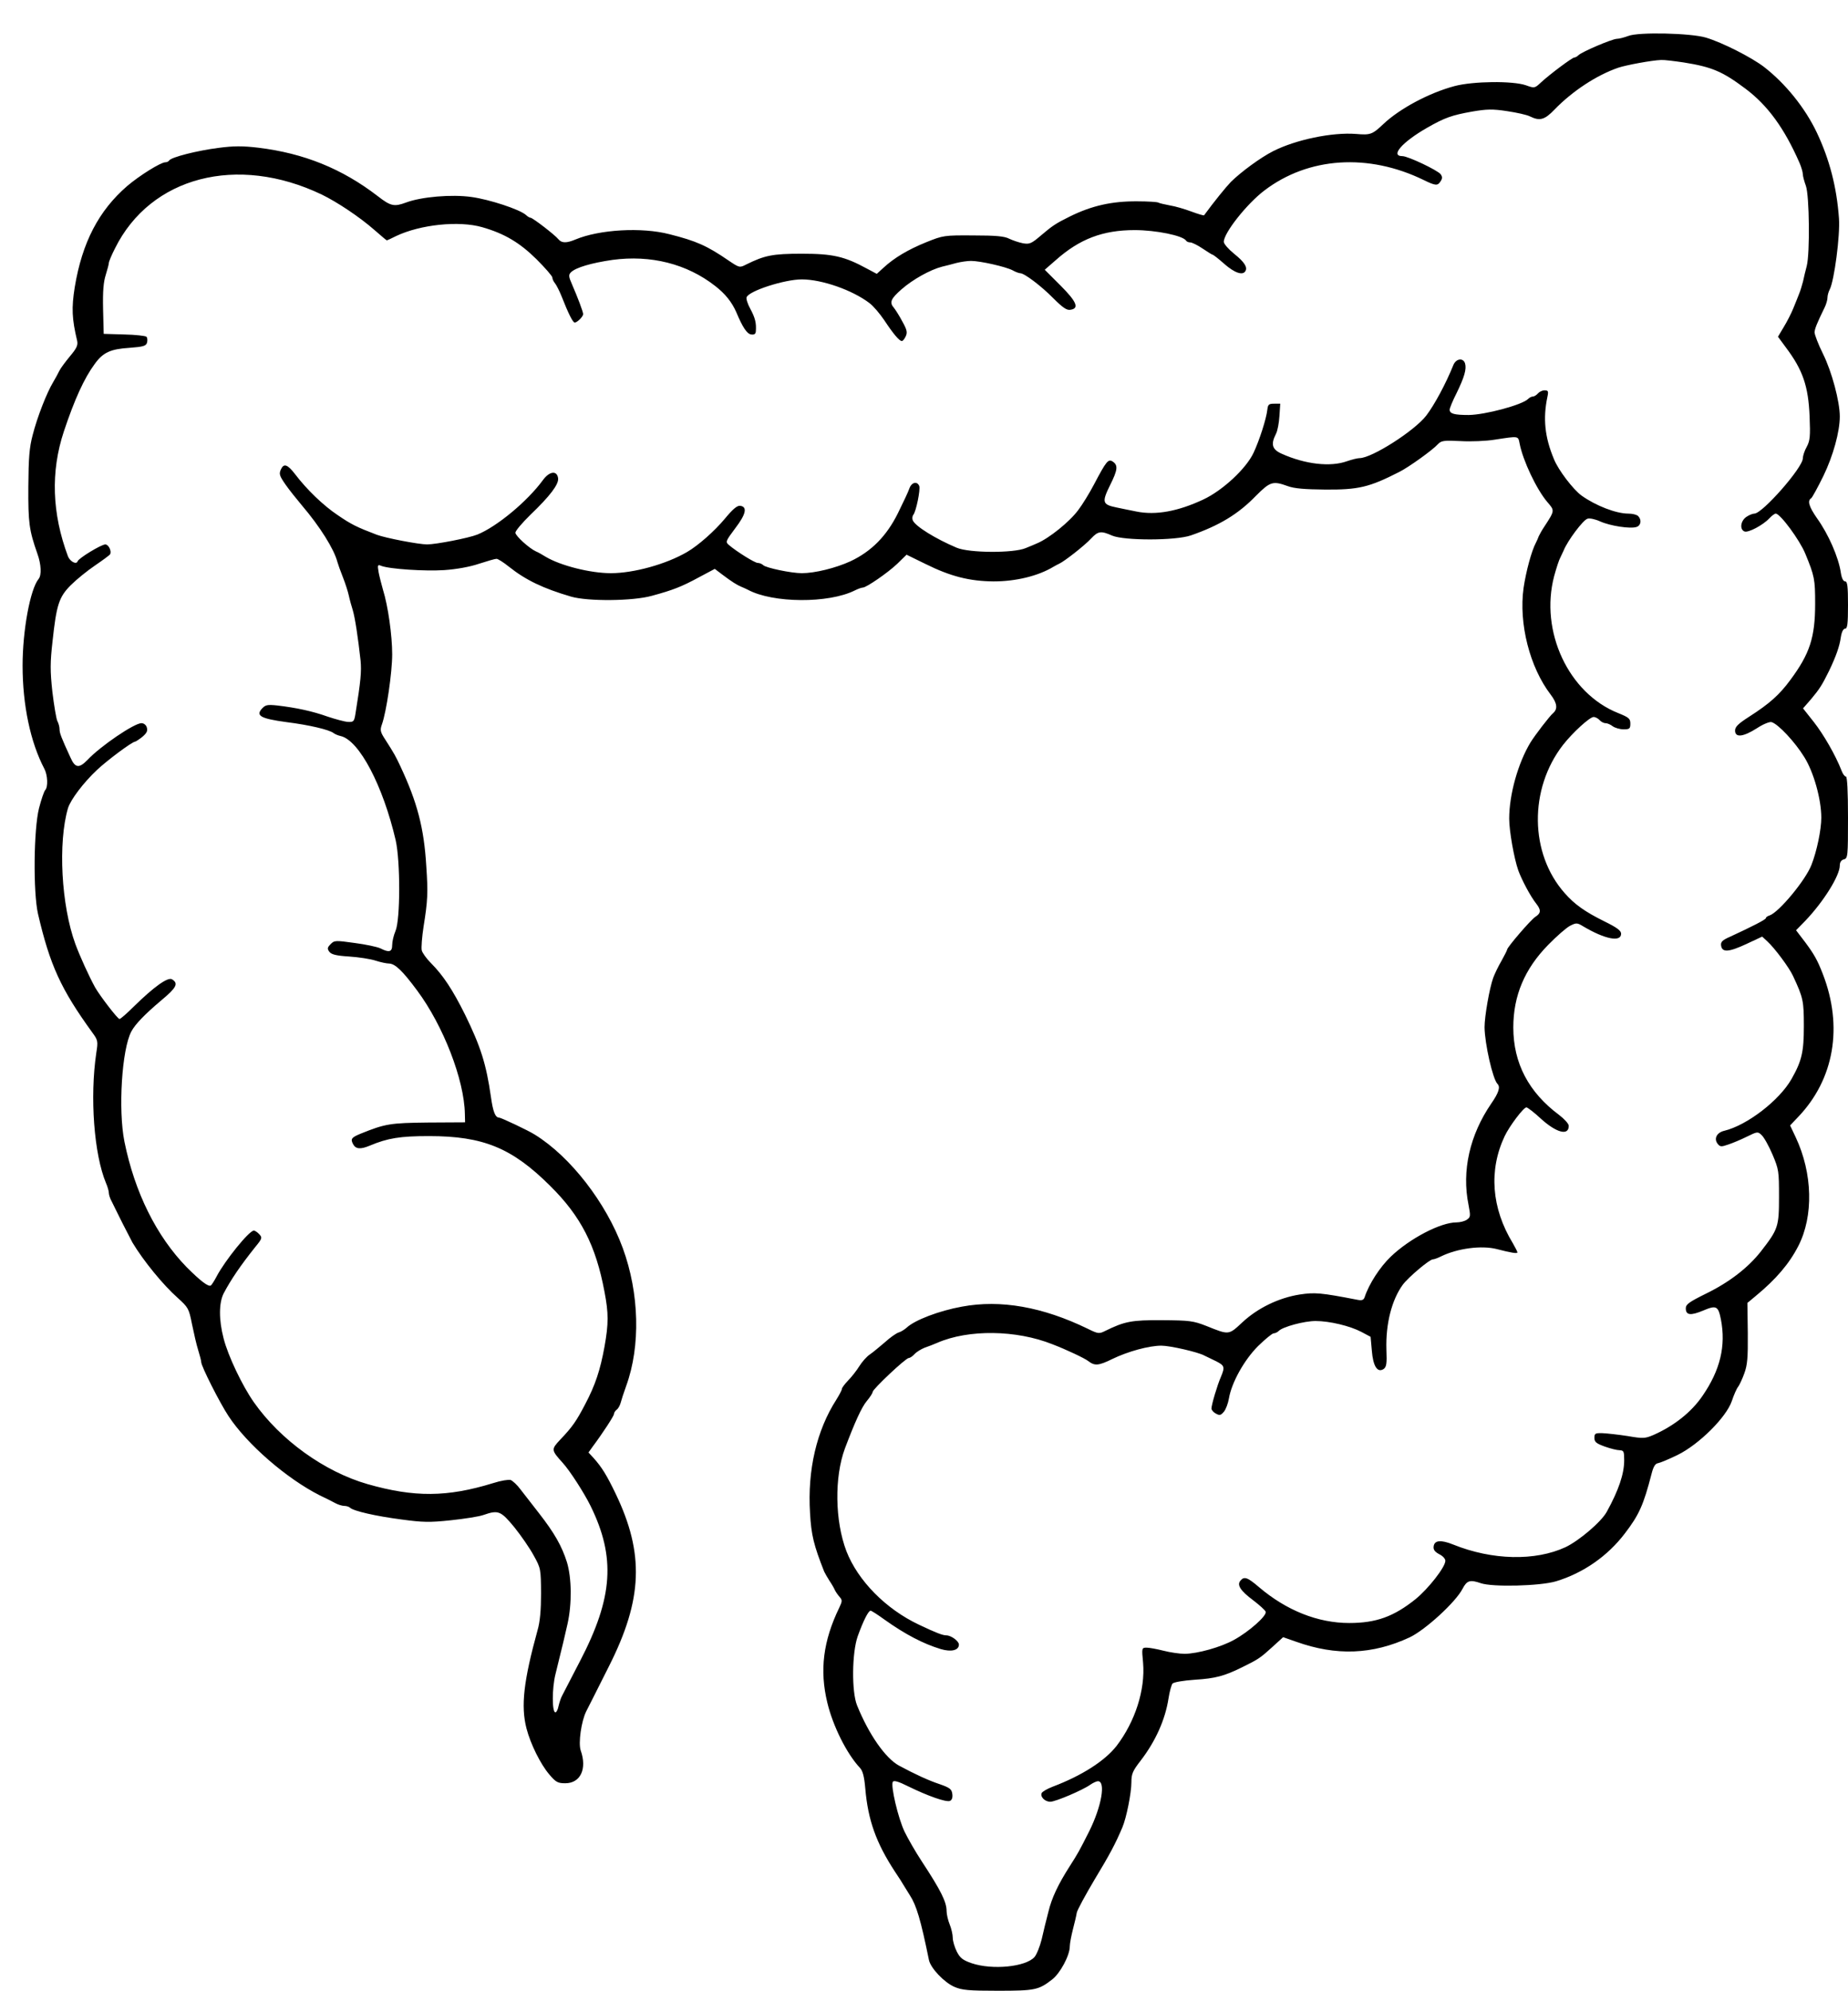 <?xml version="1.0" standalone="no"?>
<!DOCTYPE svg PUBLIC "-//W3C//DTD SVG 20010904//EN"
 "http://www.w3.org/TR/2001/REC-SVG-20010904/DTD/svg10.dtd">
<svg version="1.0" xmlns="http://www.w3.org/2000/svg"
 width="900pt" height="969pt" viewBox="0 0 900 969"
 preserveAspectRatio="xMidYMid meet">
<g transform="translate(0,969) scale(0.1,-0.1)"
fill="#000000" stroke="none">
<path d="M7930 9515 c-19 -7 -44 -14 -56 -14 -24 -1 -170 -63 -187 -80 -6 -6
-15 -11 -20 -11 -10 0 -120 -82 -163 -122 -30 -28 -31 -28 -73 -13 -64 22
-256 20 -347 -4 -124 -33 -268 -110 -347 -185 -54 -51 -63 -54 -133 -48 -116
9 -294 -28 -404 -84 -61 -31 -155 -100 -205 -149 -25 -26 -82 -96 -131 -163
-1 -2 -29 6 -61 18 -32 12 -79 26 -105 30 -27 5 -52 11 -57 14 -5 3 -51 6
-102 6 -123 1 -222 -21 -329 -74 -67 -33 -85 -45 -139 -91 -48 -41 -57 -45
-90 -39 -20 4 -49 14 -66 22 -23 12 -64 16 -175 16 -142 1 -147 0 -229 -33
-89 -36 -156 -76 -208 -124 l-33 -30 -47 25 c-110 60 -167 73 -318 73 -143 0
-181 -8 -272 -53 -31 -16 -33 -15 -85 20 -105 72 -157 95 -288 128 -135 35
-341 23 -458 -26 -43 -18 -67 -18 -83 2 -17 21 -125 104 -135 104 -4 0 -15 6
-23 14 -31 27 -177 75 -264 87 -97 14 -246 1 -320 -27 -57 -21 -74 -18 -137
31 -174 134 -360 209 -582 236 -76 9 -120 9 -195 -1 -102 -13 -229 -45 -239
-61 -3 -5 -11 -9 -19 -9 -22 0 -125 -64 -185 -115 -139 -120 -220 -275 -256
-493 -16 -101 -14 -153 12 -262 4 -21 -3 -36 -36 -75 -23 -28 -46 -59 -51 -70
-5 -11 -19 -36 -30 -55 -31 -51 -78 -171 -100 -258 -16 -60 -20 -111 -21 -251
-1 -176 4 -212 44 -326 19 -52 21 -105 6 -123 -41 -50 -78 -251 -78 -422 0
-191 38 -373 106 -502 16 -30 19 -89 4 -104 -5 -5 -19 -45 -30 -88 -26 -103
-29 -408 -5 -514 58 -249 111 -366 264 -577 28 -38 29 -43 20 -100 -32 -216
-11 -494 47 -633 8 -18 14 -40 14 -48 0 -9 6 -28 14 -42 7 -15 31 -62 52 -105
22 -43 44 -86 49 -95 54 -90 150 -207 220 -269 52 -47 55 -52 70 -128 9 -44
22 -101 30 -126 8 -26 15 -52 15 -59 0 -20 90 -198 133 -263 90 -137 284 -305
445 -386 26 -12 59 -29 74 -37 14 -8 35 -14 45 -14 10 0 23 -4 28 -9 17 -16
126 -41 250 -57 103 -14 137 -15 240 -4 66 7 138 18 160 26 72 25 84 20 150
-60 33 -41 75 -102 94 -137 35 -63 35 -66 36 -184 0 -82 -5 -139 -17 -180 -68
-247 -82 -369 -54 -478 20 -77 69 -175 111 -224 32 -38 42 -43 78 -43 74 0
107 70 75 160 -12 36 3 142 27 190 7 14 24 48 38 75 14 28 47 93 73 145 164
325 173 547 32 840 -43 89 -66 127 -107 173 l-25 27 20 28 c50 67 104 150 104
159 0 6 6 16 14 22 8 6 16 22 19 34 3 12 15 49 27 82 70 193 64 449 -17 670
-81 221 -255 445 -428 552 -31 20 -165 83 -174 83 -19 0 -30 29 -40 100 -23
161 -50 246 -127 403 -59 118 -105 189 -166 250 -21 21 -41 49 -44 61 -3 13 1
65 9 117 20 124 22 163 13 294 -11 185 -44 310 -126 485 -23 49 -30 62 -73
129 -25 38 -27 47 -17 75 22 61 50 253 50 341 0 92 -20 235 -45 315 -7 25 -17
63 -21 84 -6 36 -5 39 12 32 40 -16 213 -27 307 -21 60 4 126 16 170 31 40 13
78 24 85 24 7 0 34 -17 60 -38 83 -66 167 -106 303 -146 83 -24 301 -22 394 4
103 28 144 44 229 90 l77 41 37 -28 c45 -34 72 -51 92 -59 8 -3 23 -10 33 -15
121 -65 392 -67 520 -3 16 8 33 14 39 14 17 0 122 72 168 116 l45 44 92 -45
c123 -61 215 -84 332 -85 108 0 216 26 291 71 8 5 22 12 30 16 24 11 123 88
154 122 34 36 48 38 102 14 59 -25 309 -25 384 1 138 48 230 103 317 193 69
69 82 73 154 47 32 -12 83 -16 184 -17 161 -1 213 11 360 86 46 23 163 107
188 135 16 17 28 19 110 15 50 -3 126 0 167 7 119 18 113 19 121 -20 16 -82
82 -222 135 -284 36 -42 37 -40 -16 -121 -11 -16 -22 -37 -26 -45 -3 -8 -9
-23 -14 -32 -21 -39 -48 -139 -60 -220 -24 -173 30 -386 132 -519 32 -42 35
-70 12 -90 -16 -13 -89 -108 -111 -144 -60 -100 -103 -252 -103 -370 0 -60 24
-194 44 -251 17 -47 60 -128 88 -163 24 -31 23 -46 -5 -64 -22 -14 -137 -148
-137 -159 0 -3 -12 -27 -27 -54 -16 -27 -34 -65 -41 -84 -18 -50 -42 -187 -42
-240 1 -81 40 -253 63 -276 15 -15 6 -43 -30 -95 -105 -153 -145 -328 -111
-494 10 -53 10 -59 -7 -71 -10 -8 -34 -14 -52 -14 -77 0 -227 -78 -320 -167
-53 -51 -106 -133 -127 -197 -5 -14 -13 -17 -34 -13 -181 35 -208 37 -282 26
-102 -16 -205 -66 -279 -135 -68 -63 -64 -63 -176 -18 -64 25 -82 27 -215 28
-149 1 -183 -6 -277 -52 -30 -15 -34 -15 -85 10 -220 107 -425 143 -613 108
-111 -20 -229 -65 -269 -102 -11 -10 -29 -21 -40 -24 -12 -4 -42 -25 -67 -48
-26 -22 -58 -49 -73 -59 -15 -10 -38 -36 -51 -57 -13 -21 -38 -53 -55 -70 -16
-17 -30 -35 -30 -41 0 -5 -12 -28 -27 -52 -96 -150 -141 -342 -128 -552 6
-107 18 -156 69 -285 4 -8 15 -28 26 -45 11 -16 23 -37 26 -45 4 -8 14 -23 23
-33 14 -16 13 -21 -2 -53 -78 -161 -96 -304 -58 -461 27 -114 95 -250 159
-318 14 -15 21 -43 26 -100 13 -154 53 -265 143 -403 21 -31 40 -61 43 -67 3
-5 17 -28 31 -50 32 -49 53 -119 93 -315 8 -40 75 -110 124 -131 37 -16 69
-19 212 -19 181 0 198 4 263 54 40 30 87 118 87 162 0 14 7 50 15 82 8 31 17
68 19 82 3 14 42 86 86 160 75 124 102 175 136 255 20 47 44 168 44 220 0 40
6 55 45 105 73 95 120 200 136 304 5 33 14 64 19 71 6 7 52 15 110 19 98 6
143 18 228 60 80 39 91 47 146 97 l55 50 63 -22 c196 -70 372 -63 553 21 76
36 225 172 258 237 21 40 36 45 88 27 57 -20 290 -14 367 9 132 40 251 122
336 234 68 89 90 137 129 288 9 36 18 51 32 53 11 2 54 20 95 40 104 51 237
183 264 262 10 30 24 62 31 70 6 8 20 37 30 65 15 41 18 76 17 196 l-2 147 42
35 c97 80 162 156 206 242 75 146 70 354 -13 530 l-27 57 39 41 c176 184 220
440 120 697 -26 67 -42 95 -85 153 l-45 59 45 46 c89 93 168 220 168 269 0 16
7 27 20 30 19 5 20 14 20 204 0 129 -4 199 -10 199 -6 0 -15 12 -21 28 -30 77
-88 177 -135 237 l-53 67 40 46 c40 48 52 66 87 137 33 69 51 119 57 163 4 26
12 42 21 42 11 0 14 23 14 115 0 92 -3 115 -14 115 -9 0 -17 16 -21 43 -11 74
-60 187 -117 266 -38 55 -47 84 -27 96 5 4 32 53 59 108 48 99 80 216 80 290
0 73 -39 218 -81 303 -24 48 -42 96 -42 107 2 19 11 42 49 120 8 16 14 38 14
48 0 11 5 29 11 40 22 43 51 262 45 346 -11 153 -46 287 -108 418 -57 120
-153 239 -258 320 -62 47 -202 118 -282 142 -73 22 -329 28 -378 8z m270 -129
c138 -22 189 -44 301 -128 108 -81 189 -192 263 -361 9 -21 16 -45 16 -55 0
-9 7 -35 15 -57 17 -48 20 -328 4 -390 -6 -22 -14 -56 -18 -75 -5 -19 -13 -46
-19 -60 -5 -14 -18 -45 -28 -70 -10 -25 -31 -66 -47 -92 l-28 -47 39 -53 c82
-109 109 -188 115 -335 4 -97 2 -118 -14 -148 -11 -19 -19 -45 -19 -56 0 -45
-197 -269 -236 -269 -8 0 -26 -7 -39 -16 -28 -19 -34 -61 -9 -71 18 -7 89 30
121 64 12 13 26 23 31 23 22 0 117 -129 144 -195 45 -109 48 -125 48 -243 0
-165 -26 -244 -121 -372 -53 -72 -101 -115 -201 -179 -53 -34 -68 -49 -68 -67
0 -36 40 -31 106 11 32 21 63 33 72 30 33 -10 114 -97 159 -170 46 -73 83
-206 83 -295 0 -59 -22 -164 -48 -230 -29 -75 -159 -231 -204 -246 -10 -3 -18
-9 -18 -13 0 -7 -69 -42 -173 -90 -39 -17 -48 -26 -45 -44 5 -34 37 -32 123 8
l77 36 25 -23 c36 -33 106 -127 125 -168 50 -107 53 -122 53 -245 0 -125 -10
-169 -60 -257 -59 -104 -216 -225 -327 -252 -36 -8 -52 -37 -34 -62 13 -17 18
-17 53 -5 21 7 62 24 90 38 51 25 54 26 72 8 11 -9 35 -52 53 -94 31 -73 32
-82 32 -206 0 -146 -4 -158 -88 -266 -62 -79 -153 -150 -268 -206 -81 -40 -98
-52 -98 -71 0 -34 23 -37 85 -11 64 27 73 22 86 -43 25 -129 -3 -247 -90 -373
-54 -79 -139 -146 -239 -190 -40 -17 -50 -18 -125 -5 -45 7 -100 13 -122 14
-36 1 -40 -1 -40 -23 0 -20 9 -27 50 -42 28 -10 60 -18 73 -18 20 -1 22 -6 22
-49 0 -66 -27 -146 -85 -251 -27 -49 -134 -140 -201 -172 -147 -68 -356 -64
-547 13 -60 24 -91 21 -95 -9 -2 -16 5 -26 27 -38 17 -8 31 -23 30 -33 -1 -31
-83 -135 -144 -185 -107 -86 -193 -117 -324 -117 -153 0 -306 61 -440 175 -56
48 -72 53 -90 31 -18 -21 0 -49 63 -96 30 -23 57 -47 60 -55 7 -19 -81 -97
-154 -137 -65 -36 -177 -67 -240 -68 -25 0 -72 7 -103 15 -32 8 -69 15 -82 15
-25 0 -25 -1 -18 -74 11 -132 -39 -286 -129 -404 -57 -73 -169 -145 -312 -199
-26 -10 -50 -24 -53 -31 -8 -18 16 -42 42 -42 25 0 157 56 195 83 13 9 30 17
37 17 39 0 18 -122 -42 -243 -49 -97 -55 -108 -96 -172 -55 -86 -87 -153 -103
-220 -10 -38 -25 -99 -33 -135 -9 -36 -25 -75 -35 -86 -43 -48 -205 -64 -306
-30 -43 15 -56 25 -72 56 -11 22 -20 52 -20 68 0 16 -7 46 -15 65 -8 20 -15
49 -15 65 0 44 -27 99 -121 242 -31 47 -68 112 -84 145 -31 65 -68 222 -57
242 5 8 27 2 77 -23 94 -46 182 -77 201 -70 10 4 14 16 12 33 -3 24 -11 31
-63 49 -54 18 -119 48 -197 90 -66 36 -147 152 -204 293 -27 66 -25 256 3 336
27 75 52 125 63 125 4 0 34 -19 67 -43 101 -72 189 -118 275 -144 51 -15 88
-6 88 22 0 17 -38 45 -62 45 -17 0 -49 12 -133 52 -161 76 -297 214 -353 358
-56 147 -59 360 -7 500 48 127 81 200 106 230 16 19 29 39 29 45 0 13 161 165
176 165 6 0 19 9 28 19 10 11 32 24 49 31 18 6 46 17 62 24 152 66 384 63 560
-7 68 -26 157 -68 175 -82 31 -24 50 -23 117 10 76 37 179 65 239 65 42 0 178
-31 209 -48 11 -5 37 -18 58 -28 41 -21 43 -28 23 -76 -18 -41 -46 -136 -46
-154 0 -7 10 -19 22 -25 18 -10 24 -8 39 10 9 11 20 40 24 64 13 77 74 187
142 255 35 34 69 62 76 62 7 0 18 5 25 12 20 20 124 48 179 48 68 0 168 -24
223 -53 l45 -24 6 -67 c6 -76 27 -109 57 -90 14 10 17 25 14 95 -4 125 26 242
80 316 28 37 130 123 146 123 6 0 23 6 39 14 81 40 199 55 273 36 69 -18 100
-23 100 -16 0 4 -10 23 -22 44 -105 172 -118 357 -40 522 24 50 92 140 106
140 6 -1 38 -25 70 -55 76 -69 136 -85 136 -35 0 10 -21 33 -47 53 -148 110
-223 252 -223 426 0 154 55 285 170 402 41 42 89 84 107 93 30 15 34 15 65 -4
105 -62 183 -77 183 -35 0 15 -20 30 -81 60 -95 47 -146 83 -194 138 -171 193
-174 507 -8 721 47 60 130 136 149 136 9 0 22 -7 29 -15 7 -8 20 -15 29 -15 9
0 25 -7 35 -15 11 -8 35 -15 53 -15 29 0 33 3 33 28 0 24 -7 30 -59 51 -242
96 -383 398 -312 667 11 40 24 80 30 90 5 11 12 26 16 34 19 48 95 149 116
155 10 4 38 -2 62 -13 49 -22 147 -37 177 -27 22 7 26 35 8 53 -7 7 -28 12
-48 12 -59 0 -158 38 -228 88 -40 29 -113 124 -134 177 -45 107 -54 198 -32
303 6 28 4 32 -14 32 -11 0 -25 -7 -32 -15 -7 -8 -18 -15 -24 -15 -7 0 -17 -5
-24 -12 -29 -29 -209 -77 -289 -78 -70 0 -93 6 -93 26 0 7 15 44 34 81 38 78
49 117 41 144 -9 29 -44 24 -57 -8 -37 -92 -93 -195 -132 -246 -57 -74 -265
-207 -325 -207 -10 0 -38 -7 -61 -15 -81 -29 -203 -15 -317 36 -48 21 -55 46
-29 97 8 15 15 54 17 87 l4 60 -30 0 c-26 0 -30 -4 -33 -30 -5 -44 -38 -147
-67 -209 -36 -77 -151 -184 -246 -228 -122 -57 -230 -77 -324 -58 -33 7 -77
15 -98 20 -68 14 -72 25 -31 108 38 76 40 98 12 116 -21 13 -31 0 -90 -112
-22 -42 -57 -99 -77 -125 -43 -58 -143 -138 -201 -162 -8 -4 -33 -14 -55 -23
-59 -25 -275 -24 -336 2 -102 43 -203 105 -214 134 -3 8 -2 20 3 26 14 18 35
123 29 140 -10 25 -37 19 -48 -11 -5 -16 -31 -70 -56 -121 -55 -111 -129 -186
-231 -234 -72 -33 -173 -58 -237 -58 -52 0 -175 26 -188 39 -6 6 -18 11 -27
11 -14 0 -101 54 -140 87 -18 15 -16 19 31 82 52 68 60 104 24 109 -15 2 -36
-16 -75 -63 -50 -60 -129 -130 -184 -162 -101 -59 -259 -103 -371 -103 -101 0
-245 37 -316 79 -19 12 -41 24 -49 27 -33 15 -100 76 -100 91 0 9 33 48 73 87
96 92 139 149 135 178 -5 39 -42 35 -74 -9 -76 -104 -225 -227 -319 -265 -42
-17 -202 -48 -245 -48 -41 0 -202 31 -245 47 -97 37 -124 50 -191 96 -69 46
-150 124 -207 199 -37 48 -55 54 -69 23 -10 -22 -7 -31 22 -73 18 -26 55 -72
81 -103 87 -102 156 -212 172 -274 3 -11 15 -45 27 -75 12 -30 25 -71 29 -90
4 -19 13 -51 19 -70 11 -36 26 -136 38 -245 5 -53 1 -100 -25 -260 -6 -37 -9
-40 -36 -39 -17 1 -61 13 -100 26 -73 26 -151 43 -245 54 -48 5 -57 3 -74 -15
-32 -35 -6 -49 119 -66 112 -14 208 -37 229 -53 6 -5 22 -12 36 -15 90 -22
205 -241 267 -507 23 -102 23 -387 -1 -442 -9 -21 -16 -51 -16 -68 0 -34 -15
-38 -58 -16 -15 7 -71 19 -125 26 -93 13 -99 13 -117 -6 -16 -16 -17 -22 -6
-37 10 -13 33 -19 97 -23 46 -3 104 -12 128 -20 25 -8 54 -14 65 -14 31 -1 66
-35 138 -132 127 -171 229 -434 232 -600 l1 -41 -180 -1 c-185 -2 -209 -6
-328 -54 -46 -19 -51 -26 -37 -52 13 -24 37 -25 82 -6 86 36 146 46 287 46
264 0 404 -57 590 -242 150 -148 223 -291 265 -516 20 -104 20 -155 0 -267
-21 -115 -45 -187 -94 -280 -43 -82 -61 -109 -122 -173 -44 -47 -44 -50 12
-112 35 -38 105 -147 136 -210 123 -250 110 -446 -51 -755 -20 -38 -46 -88
-57 -110 -11 -22 -25 -49 -31 -60 -6 -11 -13 -33 -17 -50 -3 -16 -10 -30 -15
-30 -17 0 -17 116 0 185 38 154 44 179 59 246 22 99 20 224 -3 300 -25 79 -61
142 -135 237 -34 43 -74 96 -91 117 -16 22 -38 42 -48 46 -10 3 -48 -3 -85
-15 -224 -69 -384 -70 -612 -5 -209 60 -424 214 -554 399 -56 80 -125 224
-147 310 -24 92 -23 173 0 219 36 68 80 133 154 226 34 41 35 46 20 62 -9 10
-21 18 -27 18 -23 0 -142 -148 -181 -223 -11 -21 -24 -41 -28 -44 -12 -8 -51
22 -118 89 -147 151 -253 364 -303 611 -31 154 -13 450 34 537 19 35 65 83
147 152 73 61 83 81 51 101 -20 13 -89 -37 -185 -131 -34 -34 -66 -62 -71 -62
-9 0 -95 112 -119 154 -30 55 -73 149 -96 211 -69 189 -85 493 -36 661 13 42
76 125 141 186 51 48 172 138 186 138 4 1 20 11 36 24 21 18 26 29 21 45 -3
12 -15 21 -26 21 -35 0 -199 -111 -263 -179 -41 -42 -60 -40 -83 12 -46 100
-53 119 -53 138 0 11 -5 29 -11 40 -5 11 -16 75 -24 142 -11 102 -11 142 1
247 19 176 31 214 89 272 27 27 80 70 117 95 38 26 71 50 74 55 9 14 -7 48
-23 48 -20 0 -130 -67 -135 -82 -6 -18 -37 -1 -47 24 -78 209 -85 412 -20 608
52 156 99 259 150 328 41 57 77 73 170 79 67 5 80 9 85 25 3 11 2 24 -3 29 -4
4 -53 10 -108 11 l-100 3 -3 120 c-2 87 2 133 13 167 8 26 15 52 15 58 0 6 13
38 30 71 173 349 595 459 1007 262 76 -37 184 -109 256 -172 32 -28 59 -51 61
-51 1 0 22 9 45 21 118 56 306 76 420 43 108 -31 182 -75 264 -156 42 -42 77
-82 77 -89 0 -7 6 -20 13 -28 7 -9 21 -36 31 -61 35 -89 56 -130 65 -130 12 0
41 29 41 41 0 11 -26 80 -53 142 -18 41 -19 49 -6 62 24 23 99 45 202 60 186
25 362 -19 500 -127 49 -38 81 -78 103 -128 31 -74 52 -105 72 -108 15 -2 22
2 23 15 3 40 -3 65 -26 108 -14 25 -22 51 -19 58 11 31 185 87 269 87 98 0
246 -52 329 -115 19 -14 51 -52 72 -83 45 -68 74 -102 86 -102 5 0 13 10 19
23 9 19 6 32 -17 73 -14 27 -33 56 -40 65 -24 27 -16 45 38 92 54 47 138 94
196 109 17 4 49 12 70 18 20 5 52 10 71 10 44 0 169 -28 203 -46 14 -8 31 -14
37 -14 20 0 103 -63 161 -122 44 -44 65 -59 82 -56 45 6 33 38 -47 118 l-77
77 54 47 c116 103 229 146 384 146 104 0 235 -27 250 -51 3 -5 12 -9 21 -9 8
0 35 -13 60 -30 24 -16 46 -30 49 -30 3 0 29 -20 57 -45 49 -43 89 -57 102
-35 12 19 -5 45 -55 85 -27 22 -50 48 -50 58 0 43 112 185 198 250 214 163
506 182 775 51 59 -29 69 -29 83 -6 9 13 9 22 0 34 -14 19 -159 88 -186 88
-61 0 -2 68 120 138 86 49 119 61 220 79 71 12 99 13 170 2 47 -7 97 -18 112
-26 47 -23 71 -16 118 33 88 91 206 168 310 204 37 13 168 37 210 38 14 1 63
-5 110 -12z"/>
</g>
</svg>
